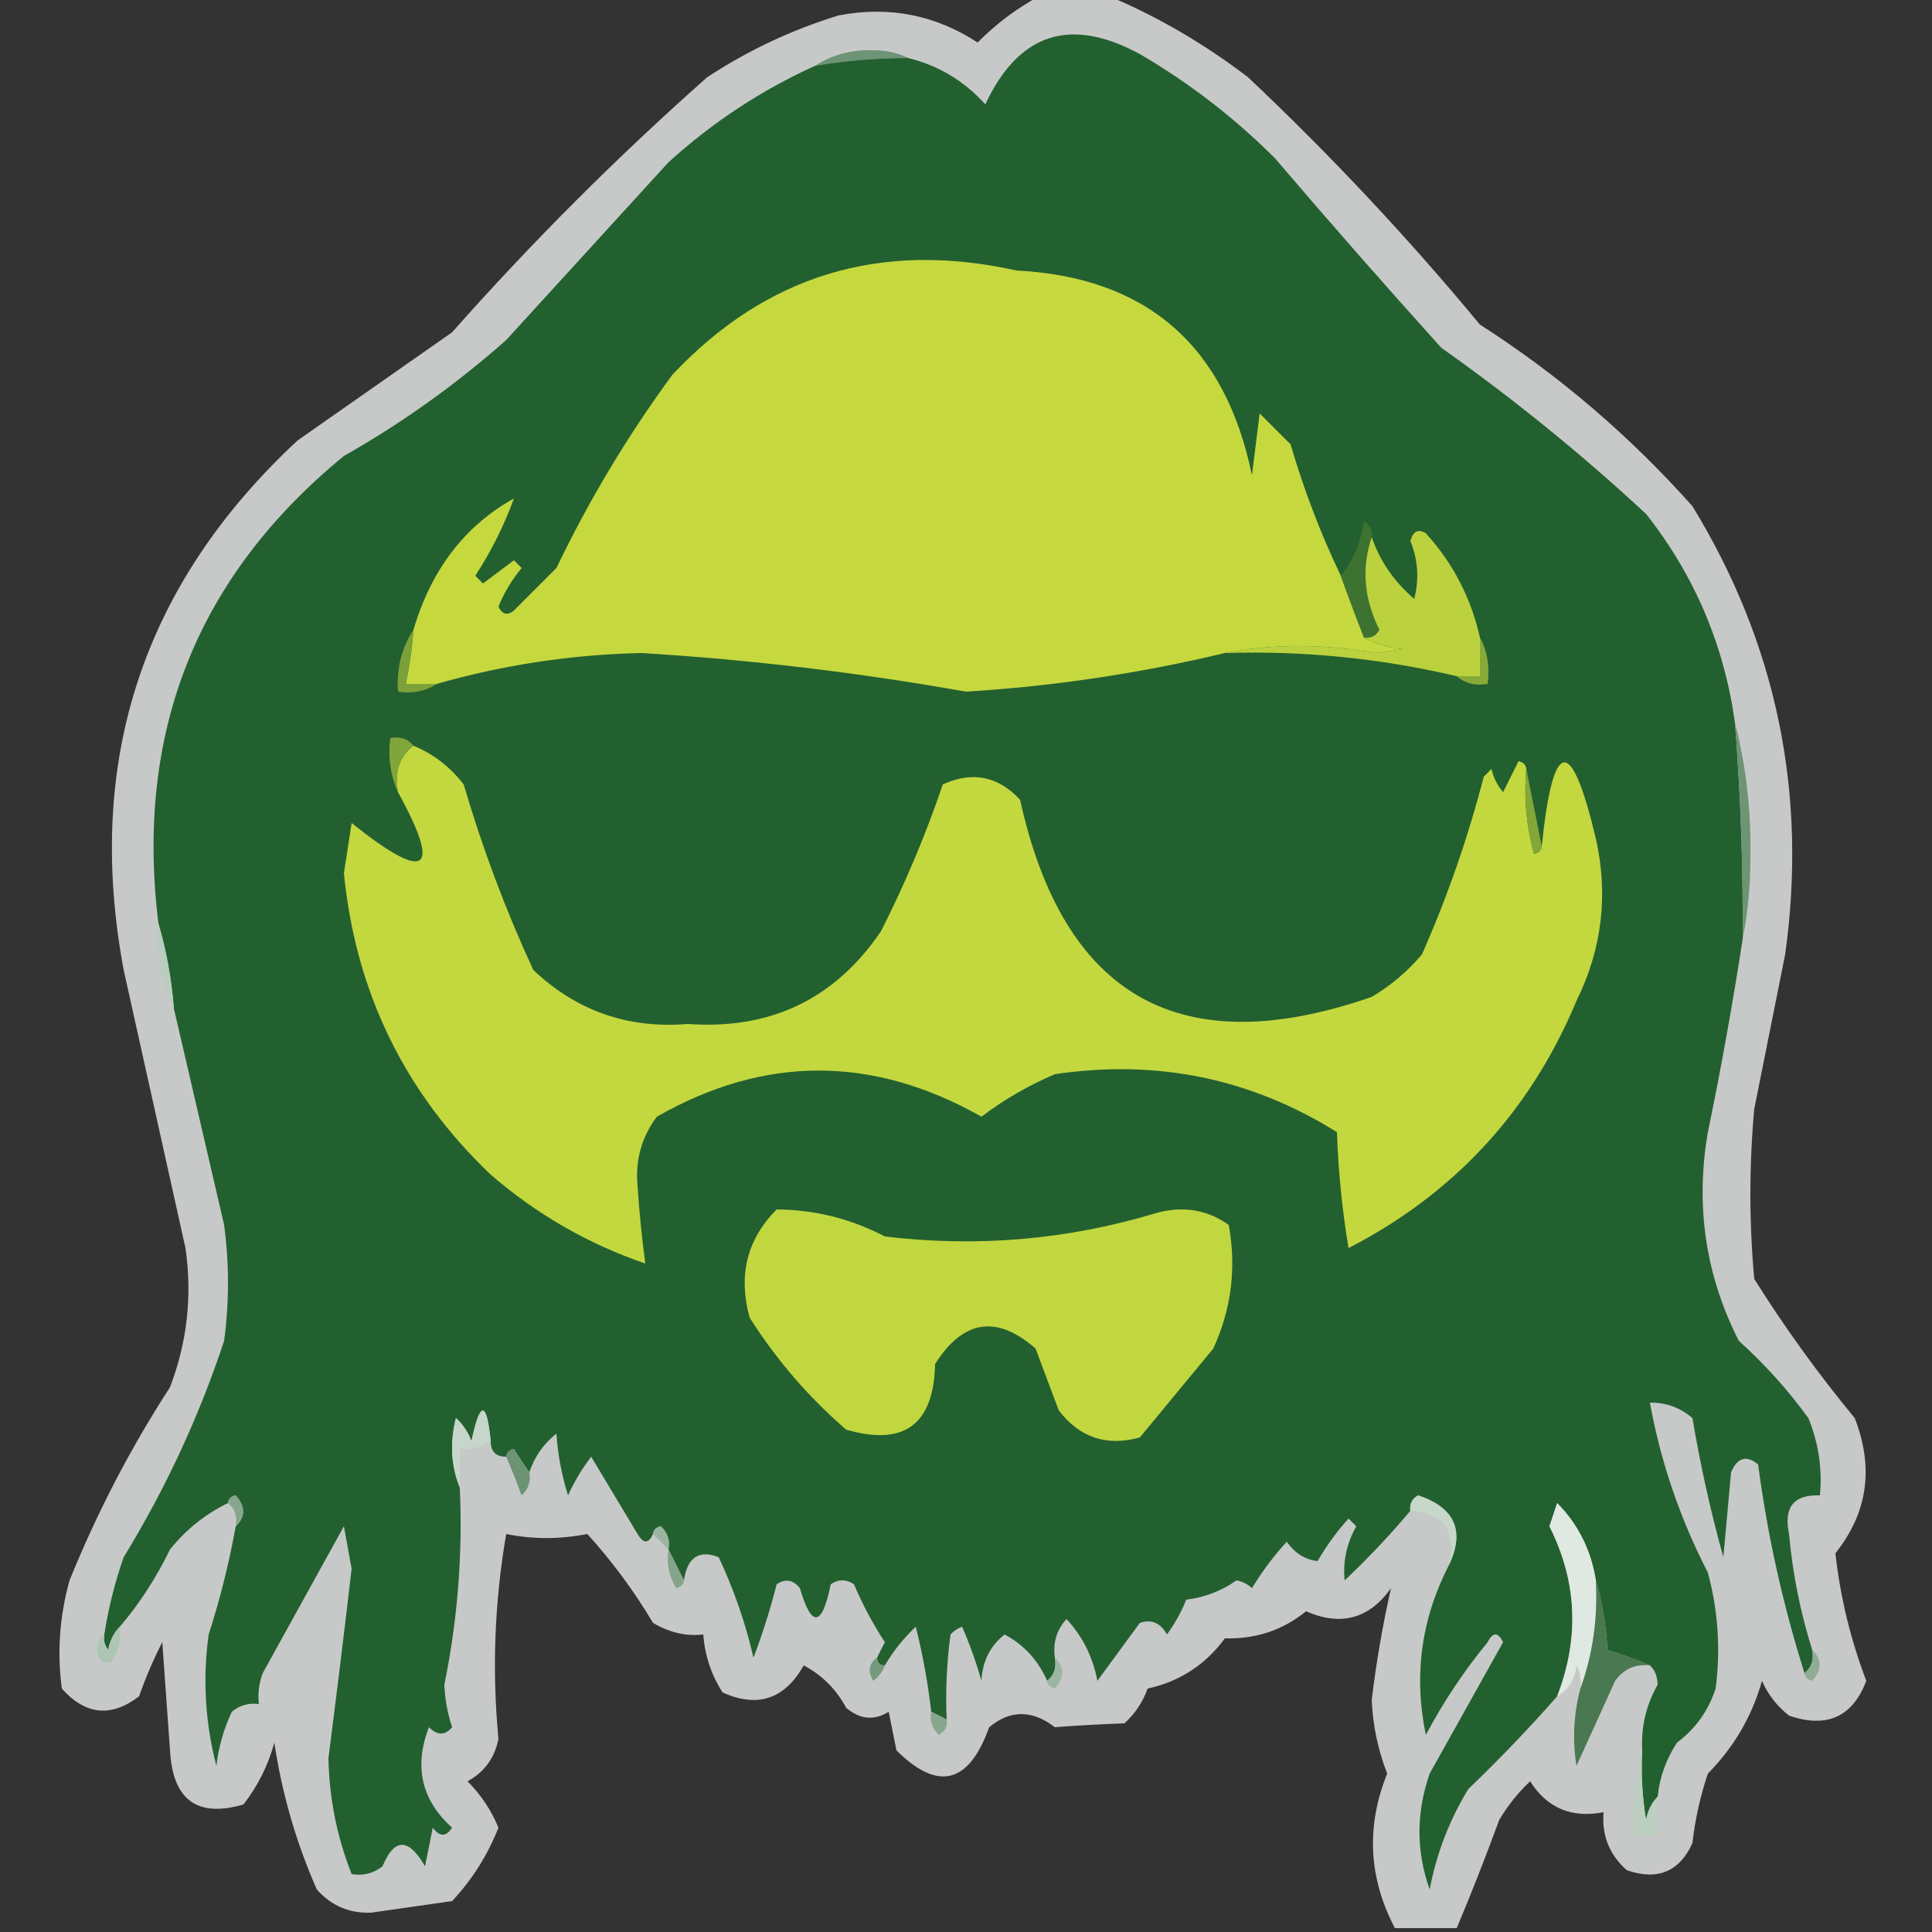 <?xml version="1.0" encoding="UTF-8"?>
<!DOCTYPE svg PUBLIC "-//W3C//DTD SVG 1.1//EN" "http://www.w3.org/Graphics/SVG/1.1/DTD/svg11.dtd">
<svg xmlns="http://www.w3.org/2000/svg" version="1.1" width="250px" height="250px" style="shape-rendering:geometricPrecision; text-rendering:geometricPrecision; image-rendering:optimizeQuality; fill-rule:evenodd; clip-rule:evenodd" xmlns:xlink="http://www.w3.org/1999/xlink">
<rect width="100%" height="100%" fill="#333333" stroke="none"/>
<g><path style="opacity:0.762" fill="#f5f8f6" d="M 134.5,-0.5 C 137.5,-0.5 140.5,-0.5 143.5,-0.5C 149.864,2.189 155.864,5.689 161.5,10C 172.195,20.095 182.195,30.761 191.5,42C 201.69,48.53 210.857,56.363 219,65.5C 229.9,83.332 233.9,102.666 231,123.5C 229.667,130.164 228.334,136.831 227,143.5C 226.333,150.833 226.333,158.167 227,165.5C 230.946,171.779 235.279,177.779 240,183.5C 242.51,189.929 241.677,195.762 237.5,201C 238.135,206.676 239.468,212.176 241.5,217.5C 239.714,222.18 236.381,223.68 231.5,222C 229.951,220.786 228.785,219.286 228,217.5C 226.708,222.081 224.375,226.081 221,229.5C 220.012,232.424 219.346,235.424 219,238.5C 217.309,242.213 214.475,243.379 210.5,242C 208.253,240.005 207.253,237.505 207.5,234.5C 203.361,235.296 200.195,233.963 198,230.5C 196.426,231.984 195.093,233.651 194,235.5C 192.244,240.28 190.411,244.946 188.5,249.5C 185.833,249.5 183.167,249.5 180.5,249.5C 177.086,243.003 176.752,236.337 179.5,229.5C 178.314,226.441 177.647,223.275 177.5,220C 178.097,215.027 178.931,210.194 180,205.5C 177.186,209.472 173.519,210.472 169,208.5C 166.007,210.941 162.507,212.108 158.5,212C 155.98,215.426 152.647,217.593 148.5,218.5C 147.872,220.258 146.872,221.758 145.5,223C 142.355,223.111 139.355,223.278 136.5,223.5C 133.557,221.237 130.724,221.237 128,223.5C 125.375,230.835 121.375,231.835 116,226.5C 115.667,224.833 115.333,223.167 115,221.5C 113.132,222.672 111.298,222.505 109.5,221C 108.219,218.597 106.386,216.763 104,215.5C 101.532,219.878 98.032,221.045 93.5,219C 92.044,216.734 91.21,214.234 91,211.5C 88.797,211.761 86.63,211.261 84.5,210C 82.052,205.885 79.219,202.052 76,198.5C 72.403,199.195 68.903,199.195 65.5,198.5C 63.988,207.33 63.655,216.163 64.5,225C 64.016,227.475 62.682,229.308 60.5,230.5C 62.225,232.228 63.559,234.228 64.5,236.5C 63.093,240.067 61.093,243.234 58.5,246C 55,246.5 51.5,247 48,247.5C 45.186,247.592 42.853,246.592 41,244.5C 38.319,238.427 36.486,232.094 35.5,225.5C 34.697,228.44 33.363,231.107 31.5,233.5C 25.512,235.241 22.346,232.908 22,226.5C 21.667,221.833 21.333,217.167 21,212.5C 19.853,214.731 18.853,217.065 18,219.5C 14.393,222.269 11.06,221.936 8,218.5C 7.376,213.777 7.71,209.11 9,204.5C 12.553,195.726 16.886,187.393 22,179.5C 24.227,173.672 24.893,167.672 24,161.5C 21.333,149.497 18.666,137.497 16,125.5C 10.961,98.467 18.462,75.634 38.5,57C 45.167,52.333 51.833,47.667 58.5,43C 68.833,31.333 79.833,20.333 91.5,10C 96.784,6.525 102.451,3.858 108.5,2C 115.008,0.748 121.008,1.914 126.5,5.5C 128.926,3.059 131.593,1.059 134.5,-0.5 Z"/></g>
<g><path style="opacity:1" fill="#6d9476" d="M 117.5,7.5 C 113.466,7.505 109.466,7.838 105.5,8.5C 107.679,7.074 110.179,6.408 113,6.5C 114.707,6.508 116.207,6.842 117.5,7.5 Z"/></g>
<g><path style="opacity:1" fill="#236030" d="M 224.5,93.5 C 225.232,102.815 225.566,112.148 225.5,121.5C 224.217,129.862 222.717,138.195 221,146.5C 219.356,156.008 220.689,165.008 225,173.5C 228.37,176.535 231.37,179.868 234,183.5C 235.316,186.688 235.816,190.022 235.5,193.5C 232.107,193.375 230.774,195.042 231.5,198.5C 231.968,203.648 232.968,208.648 234.5,213.5C 234.737,214.791 234.404,215.791 233.5,216.5C 230.715,207.693 228.715,198.693 227.5,189.5C 225.993,188.261 224.826,188.595 224,190.5C 223.667,194.167 223.333,197.833 223,201.5C 221.357,195.591 220.023,189.591 219,183.5C 217.416,182.139 215.582,181.472 213.5,181.5C 214.876,189.127 217.376,196.46 221,203.5C 222.328,208.442 222.661,213.442 222,218.5C 221.07,221.362 219.403,223.695 217,225.5C 215.589,227.65 214.755,229.984 214.5,232.5C 213.732,233.263 213.232,234.263 213,235.5C 212.502,232.518 212.335,229.518 212.5,226.5C 212.347,223.423 213.014,220.589 214.5,218C 214.472,216.93 214.139,216.097 213.5,215.5C 211.782,214.776 209.948,214.109 208,213.5C 207.819,210.305 207.319,207.305 206.5,204.5C 205.881,200.596 204.215,197.263 201.5,194.5C 201.167,195.5 200.833,196.5 200.5,197.5C 204.084,204.621 204.418,211.955 201.5,219.5C 197.898,223.605 194.065,227.605 190,231.5C 187.545,235.531 185.879,239.864 185,244.5C 183.237,239.555 183.237,234.555 185,229.5C 188.167,223.833 191.333,218.167 194.5,212.5C 193.833,211.167 193.167,211.167 192.5,212.5C 189.432,216.234 186.766,220.234 184.5,224.5C 182.907,216.801 183.907,209.468 187.5,202.5C 189.583,198.082 188.25,195.082 183.5,193.5C 182.702,193.957 182.369,194.624 182.5,195.5C 179.899,198.604 177.066,201.604 174,204.5C 173.748,202.069 174.248,199.735 175.5,197.5C 175.167,197.167 174.833,196.833 174.5,196.5C 172.973,198.193 171.64,200.027 170.5,202C 168.924,201.848 167.591,201.015 166.5,199.5C 164.808,201.359 163.308,203.359 162,205.5C 161.439,204.978 160.772,204.645 160,204.5C 158.073,205.861 155.906,206.694 153.5,207C 152.853,208.609 152.02,210.109 151,211.5C 150.163,209.993 148.996,209.493 147.5,210C 145.667,212.5 143.833,215 142,217.5C 141.421,214.412 140.087,211.745 138,209.5C 136.731,210.905 136.231,212.571 136.5,214.5C 136.737,215.791 136.404,216.791 135.5,217.5C 134.35,214.862 132.517,212.862 130,211.5C 128.115,212.992 127.115,214.992 127,217.5C 126.319,215.105 125.485,212.772 124.5,210.5C 123.914,210.709 123.414,211.043 123,211.5C 122.501,215.152 122.335,218.818 122.5,222.5C 121.833,222.167 121.167,221.833 120.5,221.5C 120.079,217.8 119.412,214.133 118.5,210.5C 116.929,211.975 115.595,213.642 114.5,215.5C 113.833,215.5 113.5,215.167 113.5,214.5C 113.804,213.85 114.137,213.183 114.5,212.5C 112.946,210.121 111.613,207.621 110.5,205C 109.5,204.333 108.5,204.333 107.5,205C 106.368,210.529 105.035,210.696 103.5,205.5C 102.635,204.417 101.635,204.251 100.5,205C 99.69,208.203 98.69,211.369 97.5,214.5C 96.459,210.003 94.959,205.669 93,201.5C 90.448,200.513 88.948,201.513 88.5,204.5C 87.833,203.167 87.167,201.833 86.5,200.5C 86.719,199.325 86.386,198.325 85.5,197.5C 84.893,197.624 84.56,197.957 84.5,198.5C 83.923,199.773 83.257,199.773 82.5,198.5C 80.5,195.167 78.5,191.833 76.5,188.5C 75.316,190.046 74.316,191.713 73.5,193.5C 72.682,190.893 72.182,188.226 72,185.5C 70.331,186.846 69.164,188.513 68.5,190.5C 67.842,189.602 67.176,188.602 66.5,187.5C 65.893,187.624 65.56,187.957 65.5,188.5C 64.167,188.5 63.5,187.833 63.5,186.5C 62.968,181.203 62.134,181.203 61,186.5C 60.581,185.328 59.915,184.328 59,183.5C 58.196,186.696 58.362,189.696 59.5,192.5C 59.884,201.105 59.217,209.605 57.5,218C 57.58,219.894 57.913,221.727 58.5,223.5C 57.609,224.59 56.609,224.59 55.5,223.5C 53.54,228.6 54.54,232.933 58.5,236.5C 57.726,237.711 56.893,237.711 56,236.5C 55.667,238.167 55.333,239.833 55,241.5C 52.864,237.796 51.031,237.796 49.5,241.5C 48.311,242.429 46.978,242.762 45.5,242.5C 43.6,237.693 42.6,232.693 42.5,227.5C 43.546,219.345 44.546,211.179 45.5,203C 45.167,201.167 44.833,199.333 44.5,197.5C 41.014,203.802 37.514,210.135 34,216.5C 33.51,217.793 33.343,219.127 33.5,220.5C 32.178,220.33 31.011,220.663 30,221.5C 28.956,223.715 28.29,226.048 28,228.5C 26.544,222.903 26.211,217.237 27,211.5C 28.484,206.899 29.65,202.232 30.5,197.5C 31.782,196.292 31.782,194.958 30.5,193.5C 29.893,193.624 29.56,193.957 29.5,194.5C 26.587,195.906 24.087,197.906 22,200.5C 20.199,204.204 18.033,207.537 15.5,210.5C 14.732,211.263 14.232,212.263 14,213.5C 13.536,212.906 13.369,212.239 13.5,211.5C 14.023,208.11 14.857,204.777 16,201.5C 21.416,192.667 25.75,183.334 29,173.5C 29.667,168.5 29.667,163.5 29,158.5C 26.828,149.148 24.662,139.815 22.5,130.5C 22.192,126.64 21.525,122.974 20.5,119.5C 17.451,94.792 25.451,74.626 44.5,59C 52.028,54.736 59.028,49.736 65.5,44C 72.5,36.333 79.5,28.667 86.5,21C 92.206,15.818 98.539,11.652 105.5,8.5C 109.466,7.838 113.466,7.505 117.5,7.5C 121.441,8.471 124.774,10.471 127.5,13.5C 131.825,4.275 138.492,2.108 147.5,7C 153.904,10.735 159.737,15.235 165,20.5C 172.049,28.76 179.216,36.927 186.5,45C 195.792,51.568 204.625,58.734 213,66.5C 219.259,74.438 223.093,83.438 224.5,93.5 Z"/></g>
<g><path style="opacity:1" fill="#c5d93f" d="M 173.5,74.5 C 174.448,77.14 175.448,79.807 176.5,82.5C 177.952,83.302 179.618,83.802 181.5,84C 180.333,84.167 179.167,84.333 178,84.5C 171.342,83.293 164.842,83.293 158.5,84.5C 147.483,87.136 136.317,88.803 125,89.5C 111.114,87.031 97.114,85.364 83,84.5C 73.979,84.698 65.146,86.031 56.5,88.5C 55.167,88.5 53.833,88.5 52.5,88.5C 52.993,86.194 53.326,83.861 53.5,81.5C 55.806,73.705 60.139,68.038 66.5,64.5C 65.21,68.044 63.544,71.377 61.5,74.5C 61.833,74.833 62.167,75.167 62.5,75.5C 63.833,74.5 65.167,73.5 66.5,72.5C 66.833,72.833 67.167,73.167 67.5,73.5C 66.249,75.001 65.249,76.668 64.5,78.5C 65.002,79.521 65.668,79.688 66.5,79C 68.333,77.167 70.167,75.333 72,73.5C 76.245,64.669 81.245,56.336 87,48.5C 99.118,35.596 113.951,31.096 131.5,35C 148.376,35.863 158.542,44.696 162,61.5C 162.333,58.833 162.667,56.167 163,53.5C 164.333,54.833 165.667,56.167 167,57.5C 168.737,63.433 170.904,69.1 173.5,74.5 Z"/></g>
<g><path style="opacity:1" fill="#3e7231" d="M 177.5,69.5 C 176.158,73.48 176.491,77.48 178.5,81.5C 178.043,82.297 177.376,82.631 176.5,82.5C 175.448,79.807 174.448,77.14 173.5,74.5C 175.062,72.628 176.062,70.295 176.5,67.5C 177.298,67.957 177.631,68.624 177.5,69.5 Z"/></g>
<g><path style="opacity:1" fill="#bbd23e" d="M 191.5,82.5 C 191.5,84.167 191.5,85.833 191.5,87.5C 190.5,87.5 189.5,87.5 188.5,87.5C 178.659,85.185 168.659,84.185 158.5,84.5C 164.842,83.293 171.342,83.293 178,84.5C 179.167,84.333 180.333,84.167 181.5,84C 179.618,83.802 177.952,83.302 176.5,82.5C 177.376,82.631 178.043,82.297 178.5,81.5C 176.491,77.48 176.158,73.48 177.5,69.5C 178.557,72.587 180.391,75.254 183,77.5C 183.66,74.953 183.493,72.453 182.5,70C 182.85,68.743 183.517,68.409 184.5,69C 188.028,72.889 190.361,77.389 191.5,82.5 Z"/></g>
<g><path style="opacity:1" fill="#7ca138" d="M 53.5,81.5 C 53.326,83.861 52.993,86.194 52.5,88.5C 53.833,88.5 55.167,88.5 56.5,88.5C 55.081,89.451 53.415,89.784 51.5,89.5C 51.294,86.505 51.961,83.838 53.5,81.5 Z"/></g>
<g><path style="opacity:1" fill="#87aa39" d="M 191.5,82.5 C 192.461,84.265 192.795,86.265 192.5,88.5C 190.901,88.768 189.568,88.434 188.5,87.5C 189.5,87.5 190.5,87.5 191.5,87.5C 191.5,85.833 191.5,84.167 191.5,82.5 Z"/></g>
<g><path style="opacity:1" fill="#80a538" d="M 53.5,96.5 C 51.692,97.918 51.025,99.918 51.5,102.5C 50.532,100.393 50.198,98.059 50.5,95.5C 51.791,95.263 52.791,95.596 53.5,96.5 Z"/></g>
<g><path style="opacity:1" fill="#c3d83f" d="M 53.5,96.5 C 56.056,97.543 58.223,99.21 60,101.5C 62.403,109.706 65.403,117.706 69,125.5C 74.596,130.81 81.263,133.144 89,132.5C 99.714,133.271 108.047,129.271 114,120.5C 117.12,114.352 119.786,108.019 122,101.5C 125.844,99.762 129.177,100.429 132,103.5C 137.641,129.069 152.808,137.569 177.5,129C 179.96,127.542 182.127,125.709 184,123.5C 187.29,116.056 189.956,108.389 192,100.5C 192.333,100.167 192.667,99.833 193,99.5C 193.249,100.624 193.749,101.624 194.5,102.5C 195.167,101.167 195.833,99.833 196.5,98.5C 197.107,98.624 197.44,98.957 197.5,99.5C 197.177,103.226 197.511,106.893 198.5,110.5C 199.107,110.376 199.44,110.043 199.5,109.5C 200.969,95.38 203.302,95.047 206.5,108.5C 208.142,115.789 207.309,122.789 204,129.5C 198.039,143.769 188.206,154.435 174.5,161.5C 173.671,156.533 173.171,151.533 173,146.5C 161.854,139.537 149.688,137.037 136.5,139C 133.072,140.461 129.905,142.295 127,144.5C 112.942,136.54 98.942,136.54 85,144.5C 83.022,147.124 82.188,150.124 82.5,153.5C 82.724,156.855 83.057,160.188 83.5,163.5C 76.116,160.973 69.449,157.139 63.5,152C 52.356,141.378 46.023,128.378 44.5,113C 44.833,110.833 45.167,108.667 45.5,106.5C 55.215,114.253 57.215,112.919 51.5,102.5C 51.025,99.918 51.692,97.918 53.5,96.5 Z"/></g>
<g><path style="opacity:1" fill="#82a738" d="M 197.5,99.5 C 198.167,102.833 198.833,106.167 199.5,109.5C 199.44,110.043 199.107,110.376 198.5,110.5C 197.511,106.893 197.177,103.226 197.5,99.5 Z"/></g>
<g><path style="opacity:1" fill="#6d9475" d="M 224.5,93.5 C 225.943,99.1 226.61,104.933 226.5,111C 226.499,114.683 226.165,118.183 225.5,121.5C 225.566,112.148 225.232,102.815 224.5,93.5 Z"/></g>
<g><path style="opacity:1" fill="#bacdbe" d="M 20.5,119.5 C 21.525,122.974 22.192,126.64 22.5,130.5C 20.783,127.155 20.116,123.489 20.5,119.5 Z"/></g>
<g><path style="opacity:1" fill="#c1d73f" d="M 100.5,156.5 C 105.438,156.534 110.104,157.701 114.5,160C 126.443,161.428 138.11,160.428 149.5,157C 152.993,155.996 156.159,156.496 159,158.5C 160.01,164.064 159.343,169.398 157,174.5C 153.833,178.333 150.667,182.167 147.5,186C 143.207,187.202 139.707,186.035 137,182.5C 136,179.833 135,177.167 134,174.5C 128.972,170.103 124.639,170.77 121,176.5C 120.834,184.335 117.001,187.169 109.5,185C 104.644,180.807 100.477,175.974 97,170.5C 95.496,165.01 96.663,160.343 100.5,156.5 Z"/></g>
<g><path style="opacity:1" fill="#c7d6ca" d="M 63.5,186.5 C 62.292,187.234 60.959,187.567 59.5,187.5C 59.5,189.167 59.5,190.833 59.5,192.5C 58.362,189.696 58.196,186.696 59,183.5C 59.915,184.328 60.581,185.328 61,186.5C 62.134,181.203 62.968,181.203 63.5,186.5 Z"/></g>
<g><path style="opacity:1" fill="#6d9375" d="M 65.5,188.5 C 65.56,187.957 65.893,187.624 66.5,187.5C 67.176,188.602 67.842,189.602 68.5,190.5C 68.719,191.675 68.386,192.675 67.5,193.5C 66.83,191.709 66.163,190.042 65.5,188.5 Z"/></g>
<g><path style="opacity:1" fill="#c7d7ca" d="M 187.5,202.5 C 188.47,198.069 186.803,195.735 182.5,195.5C 182.369,194.624 182.702,193.957 183.5,193.5C 188.25,195.082 189.583,198.082 187.5,202.5 Z"/></g>
<g><path style="opacity:1" fill="#86a68d" d="M 29.5,194.5 C 29.56,193.957 29.893,193.624 30.5,193.5C 31.782,194.958 31.782,196.292 30.5,197.5C 30.737,196.209 30.404,195.209 29.5,194.5 Z"/></g>
<g><path style="opacity:0.999" fill="#e0e8e2" d="M 206.5,204.5 C 206.771,209.434 206.104,214.1 204.5,218.5C 204.649,217.448 204.483,216.448 204,215.5C 203.8,217.32 202.966,218.653 201.5,219.5C 204.418,211.955 204.084,204.621 200.5,197.5C 200.833,196.5 201.167,195.5 201.5,194.5C 204.215,197.263 205.881,200.596 206.5,204.5 Z"/></g>
<g><path style="opacity:1" fill="#99b59f" d="M 84.5,198.5 C 84.56,197.957 84.893,197.624 85.5,197.5C 86.386,198.325 86.719,199.325 86.5,200.5C 85.833,199.833 85.167,199.167 84.5,198.5 Z"/></g>
<g><path style="opacity:1" fill="#84a48b" d="M 86.5,200.5 C 87.167,201.833 87.833,203.167 88.5,204.5C 88.44,205.043 88.107,205.376 87.5,205.5C 86.548,203.955 86.215,202.288 86.5,200.5 Z"/></g>
<g><path style="opacity:1" fill="#afc5b4" d="M 15.5,210.5 C 15.713,212.144 15.38,213.644 14.5,215C 13.4,215.432 12.733,214.932 12.5,213.5C 12.543,212.584 12.876,211.917 13.5,211.5C 13.369,212.239 13.536,212.906 14,213.5C 14.232,212.263 14.732,211.263 15.5,210.5 Z"/></g>
<g><path style="opacity:1" fill="#74997c" d="M 113.5,214.5 C 113.5,215.167 113.833,215.5 114.5,215.5C 114.217,216.289 113.717,216.956 113,217.5C 112.26,216.251 112.427,215.251 113.5,214.5 Z"/></g>
<g><path style="opacity:1" fill="#8fac95" d="M 234.5,213.5 C 235.782,214.708 235.782,216.042 234.5,217.5C 233.893,217.376 233.56,217.043 233.5,216.5C 234.404,215.791 234.737,214.791 234.5,213.5 Z"/></g>
<g><path style="opacity:1" fill="#9bb7a1" d="M 136.5,214.5 C 137.782,215.708 137.782,217.042 136.5,218.5C 135.893,218.376 135.56,218.043 135.5,217.5C 136.404,216.791 136.737,215.791 136.5,214.5 Z"/></g>
<g><path style="opacity:1" fill="#497851" d="M 206.5,204.5 C 207.319,207.305 207.819,210.305 208,213.5C 209.948,214.109 211.782,214.776 213.5,215.5C 211.61,215.297 210.11,215.963 209,217.5C 207.326,221.201 205.659,224.868 204,228.5C 203.457,225.132 203.624,221.799 204.5,218.5C 206.104,214.1 206.771,209.434 206.5,204.5 Z"/></g>
<g><path style="opacity:1" fill="#87a68e" d="M 120.5,221.5 C 121.167,221.833 121.833,222.167 122.5,222.5C 122.631,223.376 122.298,224.043 121.5,224.5C 120.614,223.675 120.281,222.675 120.5,221.5 Z"/></g>
<g><path style="opacity:1" fill="#bdcfc1" d="M 212.5,226.5 C 212.335,229.518 212.502,232.518 213,235.5C 213.232,234.263 213.732,233.263 214.5,232.5C 214.5,234.167 214.5,235.833 214.5,237.5C 213.5,237.5 212.5,237.5 211.5,237.5C 211.185,233.629 211.518,229.962 212.5,226.5 Z"/></g>
</svg>

